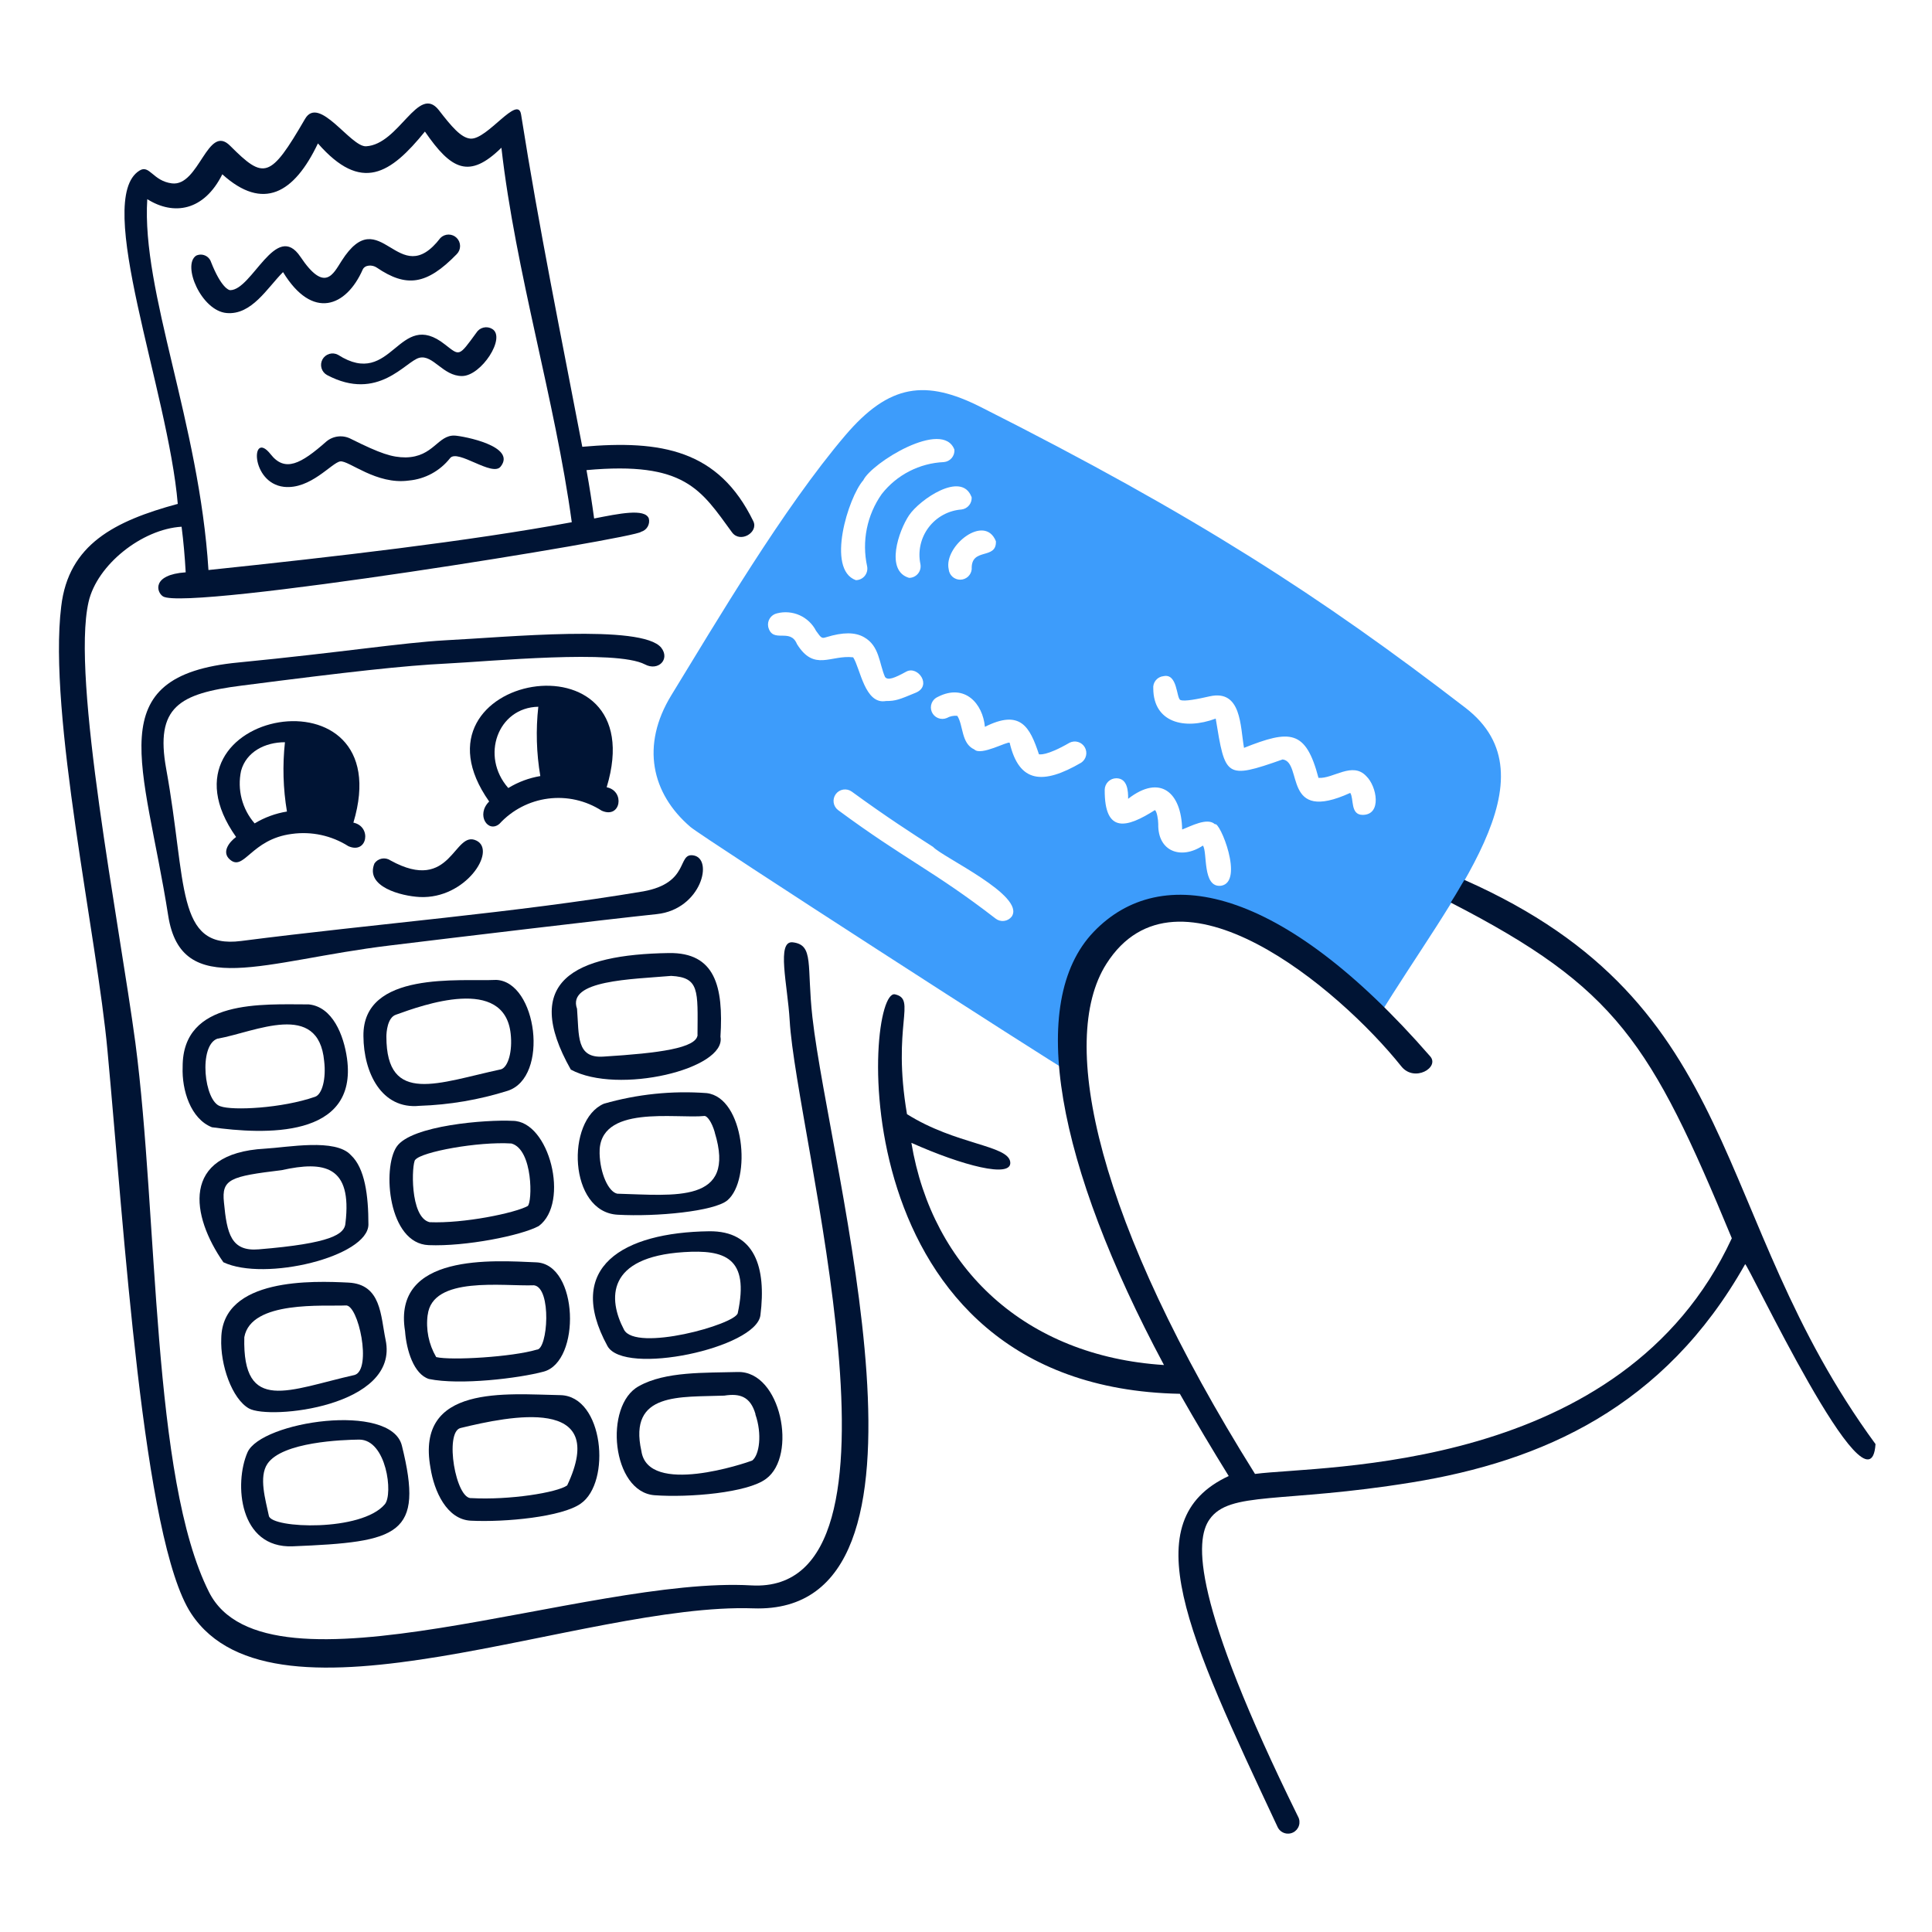 <svg width="156" height="156" viewBox="0 0 156 156" fill="none" xmlns="http://www.w3.org/2000/svg">
<path d="M118.328 57.152C106.702 48.204 96.573 41.634 79.203 32.872C74.74 30.618 71.807 30.988 68.256 35.15C63.199 41.094 57.834 50.219 54.205 56.14C51.735 60.178 52.599 64.069 55.749 66.771C56.745 67.628 85.085 85.894 86.259 86.519C86.259 86.519 84.529 76.243 92.388 73.441C100.248 70.639 111.295 82.118 111.295 82.118C117.324 72.221 125.654 62.795 118.328 57.152ZM80.415 43.703C80.476 45.247 78.384 44.159 78.462 45.958C78.44 46.19 78.333 46.406 78.161 46.563C77.989 46.72 77.764 46.807 77.531 46.807C77.298 46.807 77.073 46.72 76.901 46.563C76.729 46.406 76.622 46.19 76.601 45.958C76.192 44.097 79.511 41.441 80.415 43.703ZM78.454 40.114C78.48 40.358 78.409 40.603 78.255 40.795C78.102 40.987 77.879 41.111 77.635 41.14C77.116 41.179 76.611 41.328 76.153 41.577C75.696 41.827 75.297 42.171 74.983 42.586C74.669 43.002 74.447 43.48 74.332 43.988C74.217 44.496 74.211 45.023 74.316 45.533C74.344 45.669 74.343 45.809 74.31 45.944C74.278 46.079 74.216 46.205 74.128 46.313C74.041 46.421 73.931 46.508 73.806 46.568C73.681 46.628 73.544 46.66 73.405 46.66C71.452 46.089 72.563 42.854 73.405 41.603C74.246 40.353 77.628 38.006 78.438 40.114H78.454ZM69.707 38.778C70.379 37.373 76.122 33.822 77.064 36.307C77.083 36.553 77.005 36.796 76.846 36.984C76.687 37.172 76.46 37.289 76.215 37.311C75.242 37.353 74.29 37.606 73.424 38.051C72.557 38.496 71.798 39.123 71.197 39.89C70.606 40.727 70.196 41.679 69.993 42.684C69.79 43.688 69.797 44.724 70.016 45.726C70.043 45.861 70.04 46.001 70.007 46.135C69.974 46.269 69.912 46.394 69.825 46.501C69.738 46.608 69.628 46.694 69.503 46.754C69.379 46.813 69.243 46.845 69.105 46.845C66.688 45.973 68.495 40.152 69.707 38.778ZM64.349 52.002C63.801 50.659 62.396 52.002 62.033 50.628C62.007 50.509 62.005 50.386 62.026 50.266C62.048 50.146 62.093 50.031 62.159 49.929C62.225 49.826 62.311 49.738 62.411 49.668C62.511 49.599 62.624 49.55 62.743 49.524C63.351 49.367 63.994 49.422 64.566 49.678C65.138 49.935 65.606 50.379 65.893 50.937C66.333 51.562 66.364 51.555 66.727 51.447C68.062 51.037 69.043 51.037 69.761 51.447C71.019 52.149 70.981 53.554 71.459 54.658C71.683 54.967 72.231 54.751 73.173 54.233C74.115 53.716 75.281 55.376 73.945 55.932C72.61 56.488 72.324 56.604 71.537 56.604C69.823 56.912 69.468 53.963 68.889 53.075C67.074 52.859 65.746 54.257 64.349 52.002ZM81.689 74.012C81.613 74.108 81.52 74.189 81.413 74.249C81.307 74.308 81.189 74.347 81.068 74.361C80.947 74.375 80.824 74.365 80.707 74.332C80.589 74.299 80.48 74.243 80.384 74.167C75.389 70.307 73.112 69.427 67.684 65.42C67.486 65.275 67.353 65.056 67.315 64.813C67.278 64.57 67.338 64.322 67.484 64.123C67.629 63.924 67.847 63.792 68.091 63.754C68.334 63.716 68.582 63.777 68.781 63.922C71.598 65.976 73.59 67.257 75.343 68.384C76.099 69.218 82.839 72.322 81.689 74.012ZM87.301 61.583C84.213 63.382 82.291 63.235 81.526 59.977C81.395 59.815 79.21 61.058 78.678 60.518C77.597 60.031 77.798 58.565 77.296 57.8C77.001 57.77 76.704 57.832 76.447 57.978C76.219 58.072 75.964 58.072 75.737 57.978C75.509 57.884 75.329 57.703 75.234 57.476C75.14 57.249 75.14 56.993 75.234 56.766C75.329 56.539 75.509 56.358 75.736 56.264C77.913 55.16 79.357 56.82 79.527 58.688C82.399 57.244 83.155 58.688 83.889 60.904C83.935 60.904 84.46 61.074 86.367 59.969C86.579 59.864 86.824 59.843 87.052 59.912C87.279 59.98 87.471 60.133 87.59 60.338C87.709 60.544 87.746 60.787 87.692 61.018C87.638 61.249 87.498 61.451 87.301 61.583ZM98.603 71.519C97.059 71.712 97.515 68.794 97.129 68.276C95.376 69.442 93.477 68.763 93.523 66.539C93.523 66.184 93.415 65.513 93.253 65.412C91.03 66.825 89.177 67.388 89.2 63.768C89.204 63.522 89.304 63.288 89.479 63.114C89.653 62.941 89.888 62.843 90.134 62.841C91.053 62.841 91.099 63.899 91.091 64.501C93.693 62.478 95.399 63.999 95.453 66.979C96.133 66.725 97.492 65.976 98.101 66.555C98.48 66.277 100.487 71.202 98.603 71.519ZM110.029 65.798C109.01 65.798 109.334 64.47 109.025 64.023C103.513 66.539 105.235 61.537 103.567 61.321C98.935 62.957 98.935 62.726 98.163 58.024C95.608 58.974 93.145 58.317 93.122 55.608C93.109 55.487 93.12 55.365 93.155 55.248C93.19 55.132 93.247 55.024 93.324 54.93C93.401 54.836 93.496 54.758 93.603 54.701C93.71 54.643 93.827 54.608 93.948 54.596C95.091 54.349 94.982 56.372 95.307 56.519C95.631 56.665 96.758 56.434 97.677 56.225C100.248 55.654 100.139 58.634 100.448 60.386C104.177 58.904 105.435 58.912 106.462 62.81C107.659 62.895 109.203 61.467 110.322 62.672C111.171 63.482 111.604 65.798 110.029 65.798Z" fill="#3D9CFB"/>
<path d="M48.762 89.12C45.674 90.448 45.913 97.875 49.874 98.083C53.031 98.261 57.671 97.805 58.729 96.925C60.713 95.25 60.111 88.626 57.061 88.263C54.266 88.056 51.456 88.346 48.762 89.12ZM57.71 91.436C59.485 97.211 54.475 96.508 49.843 96.385C49.117 96.238 48.453 94.717 48.415 93.142C48.283 89.136 54.591 90.356 56.907 90.108C57.1 90.132 57.462 90.556 57.717 91.436H57.71Z" fill="#001434"/>
<path d="M59.57 110.783C56.938 110.86 53.726 110.721 51.588 111.925C48.731 113.469 49.395 120.495 52.869 120.734C55.656 120.935 60.358 120.533 61.848 119.414C64.403 117.561 63.075 110.69 59.57 110.783ZM60.991 114.195C61.554 115.801 61.315 117.492 60.736 117.932C60.257 118.125 52.321 120.827 51.788 117.16C50.723 112.373 54.938 112.829 58.482 112.69C59.724 112.497 60.589 112.744 61.006 114.195H60.991Z" fill="#001434"/>
<path d="M40.324 66.524C41.354 65.401 42.748 64.678 44.26 64.483C45.771 64.288 47.303 64.633 48.584 65.459C50.129 66.146 50.491 63.868 48.986 63.567C52.877 50.698 32.257 54.45 39.498 64.717C38.41 65.798 39.405 67.296 40.324 66.524ZM43.466 57.067C43.259 58.931 43.314 60.815 43.628 62.664C42.712 62.817 41.834 63.144 41.042 63.629C38.772 61.058 40.193 57.129 43.466 57.067Z" fill="#001434"/>
<path d="M31.524 69.473C31.423 69.404 31.31 69.356 31.19 69.332C31.071 69.307 30.948 69.306 30.828 69.329C30.708 69.352 30.594 69.398 30.492 69.465C30.39 69.532 30.303 69.619 30.235 69.72C29.462 71.596 32.388 72.353 33.894 72.43C37.584 72.607 40.116 68.709 38.487 67.883C36.627 66.941 36.495 72.221 31.524 69.473Z" fill="#001434"/>
<path d="M53.394 52.303C51.85 50.366 40.818 51.462 35.947 51.701C32.419 51.902 27.617 52.674 19.256 53.492C7.931 54.565 11.652 61.645 13.582 73.935C14.655 80.76 21.302 77.571 31.469 76.344C36.711 75.703 48.847 74.252 53.031 73.811C56.629 73.433 57.663 69.288 55.957 69.064C54.668 68.886 55.71 71.295 51.943 71.974C41.629 73.711 30.327 74.584 19.465 75.981C14.153 76.66 15.103 71.349 13.42 62.085C12.509 57.074 14.477 56.001 19.495 55.361C28.258 54.233 32.62 53.747 36.086 53.577C39.552 53.407 49.727 52.419 52.074 53.647C53.147 54.218 54.12 53.237 53.394 52.303Z" fill="#001434"/>
<path d="M57.254 99.419C50.306 99.512 45.566 102.299 49.048 108.683C50.384 111.123 61.068 108.853 61.4 106.197C61.886 102.337 60.96 99.373 57.254 99.419ZM59.571 106.027C59.362 106.954 51.325 109.177 50.384 107.363C49.087 104.893 48.94 101.503 55.224 101.102C58.505 100.894 60.535 101.527 59.571 106.027Z" fill="#001434"/>
<path d="M18.553 69.396C19.704 70.415 20.252 67.76 23.564 67.335C25.154 67.114 26.77 67.464 28.126 68.323C29.67 69.01 30.041 66.733 28.535 66.424C32.395 53.554 11.798 57.314 19.063 67.582C18.499 67.999 17.882 68.802 18.553 69.396ZM19.464 62.247C19.881 60.703 21.402 59.931 23.008 59.931C22.805 61.796 22.859 63.679 23.17 65.528C22.247 65.677 21.361 66.002 20.561 66.486C20.062 65.912 19.703 65.231 19.513 64.496C19.323 63.76 19.306 62.99 19.464 62.247Z" fill="#001434"/>
<path d="M34.611 100.539C37.584 100.662 42.092 99.767 43.505 98.995C46.029 97.119 44.362 90.503 41.39 90.503C39.29 90.394 33.199 90.858 32.025 92.595C30.852 94.332 31.346 100.407 34.611 100.539ZM33.531 93.652C34.017 93.004 38.618 92.162 41.297 92.332C43.057 92.826 42.988 97.096 42.609 97.381C41.567 97.953 37.437 98.802 34.688 98.686C33.067 98.292 33.237 93.938 33.531 93.637V93.652Z" fill="#001434"/>
<path d="M35.939 27.823C32.149 24.812 31.701 31.467 27.293 28.649C27.185 28.591 27.067 28.555 26.946 28.543C26.825 28.531 26.702 28.543 26.585 28.578C26.468 28.613 26.36 28.671 26.265 28.748C26.171 28.825 26.092 28.92 26.034 29.027C25.977 29.135 25.941 29.253 25.928 29.374C25.916 29.496 25.928 29.618 25.963 29.735C25.998 29.852 26.056 29.961 26.133 30.055C26.21 30.15 26.305 30.228 26.413 30.286C30.543 32.471 32.751 29.159 33.863 28.889C34.974 28.618 35.762 30.371 37.313 30.363C38.865 30.355 40.895 27.236 39.737 26.557C39.527 26.431 39.276 26.393 39.037 26.451C38.799 26.508 38.593 26.658 38.464 26.866C37.028 28.834 37.128 28.742 35.939 27.823Z" fill="#001434"/>
<path d="M22.854 21.971C25.239 25.885 27.964 24.766 29.285 21.77C29.462 21.377 30.057 21.361 30.412 21.601C32.82 23.237 34.449 23.021 36.881 20.52C36.967 20.433 37.035 20.33 37.081 20.218C37.127 20.105 37.15 19.984 37.149 19.862C37.148 19.74 37.124 19.62 37.076 19.507C37.029 19.395 36.96 19.293 36.873 19.207C36.787 19.122 36.684 19.054 36.571 19.008C36.458 18.962 36.337 18.939 36.216 18.939C36.094 18.94 35.973 18.965 35.861 19.012C35.748 19.059 35.647 19.128 35.561 19.215C32.156 23.654 30.728 16.127 27.586 21.06C26.907 22.11 26.235 23.685 24.259 20.736C22.282 17.787 20.36 23.43 18.584 23.43C18.469 23.43 17.851 23.214 17.041 21.161C17.002 21.043 16.939 20.934 16.855 20.843C16.772 20.751 16.669 20.678 16.555 20.63C16.441 20.581 16.318 20.556 16.194 20.559C16.07 20.561 15.948 20.59 15.836 20.643C14.686 21.415 16.261 25.09 18.291 25.275C20.322 25.461 21.58 23.245 22.854 21.971Z" fill="#001434"/>
<path d="M32.759 36.933C31.655 36.933 30.713 36.624 28.328 35.435C28.015 35.272 27.662 35.205 27.312 35.242C26.962 35.279 26.63 35.419 26.359 35.643C24.29 37.473 23.009 38.152 21.851 36.678C20.252 34.647 20.198 38.994 22.924 39.31C25.07 39.542 26.784 37.357 27.471 37.257C28.158 37.156 30.389 39.171 33.021 38.801C33.668 38.741 34.296 38.55 34.867 38.239C35.438 37.928 35.939 37.505 36.341 36.994C36.951 36.222 39.753 38.538 40.425 37.674C41.73 36.029 37.437 35.219 36.727 35.172C35.345 35.103 35.013 36.894 32.759 36.933Z" fill="#001434"/>
<path d="M118.243 71.048C117.965 71.488 117.671 72.052 117.139 72.877C130.541 79.772 133.289 84.187 139.836 99.983C131.035 118.982 106.755 118.302 101.336 119.013C88.598 98.67 85.371 84.072 89.331 77.834C95.044 68.832 108.091 79.772 113.155 86.11C114.213 87.422 116.282 86.179 115.471 85.284C103.428 71.449 93.739 69.566 88.304 75.248C82.869 80.93 85.317 94.007 93.986 110.219C82.8 109.509 75.281 102.43 73.59 92.278C77.681 94.108 81.75 95.181 81.572 93.822C81.395 92.463 77.172 92.44 73.235 89.962C72.007 82.736 74.045 80.698 72.27 80.289C69.784 79.718 67.591 112.011 95.268 112.543C96.557 114.813 97.885 117.036 99.213 119.182C91.493 122.772 95.901 132.036 103.15 147.5C103.2 147.615 103.273 147.719 103.364 147.805C103.455 147.891 103.563 147.958 103.681 148.001C103.798 148.044 103.924 148.063 104.049 148.056C104.174 148.05 104.297 148.018 104.41 147.962C104.522 147.907 104.622 147.829 104.704 147.734C104.785 147.638 104.847 147.527 104.884 147.408C104.922 147.288 104.934 147.162 104.922 147.037C104.909 146.912 104.871 146.791 104.81 146.681C96.225 129.242 96.48 124.363 97.661 122.687C99.275 120.371 103.482 121.406 113.989 119.7C124.496 117.994 134.378 113.663 140.909 102.083C140.978 101.681 151.007 123.135 151.439 116.604C137.813 98.014 141.156 81.177 118.243 71.048Z" fill="#001434"/>
<path d="M38.008 122.788C40.811 122.927 45.389 122.479 46.886 121.413C49.372 119.707 48.755 112.721 45.242 112.651C40.919 112.574 33.538 111.756 34.758 118.511C35.052 120.417 36.078 122.687 38.008 122.788ZM37.182 115.307C41.143 114.342 49.218 112.674 45.798 119.939C44.98 120.526 41.104 121.135 38.078 120.966C36.796 121.112 35.87 115.631 37.182 115.307Z" fill="#001434"/>
<path d="M64.024 76.089C62.666 75.912 63.6 79.54 63.762 82.389C64.287 91.653 74.709 128.794 60.674 128.014C47.388 127.242 21.525 137.772 16.878 128.555C12.23 119.337 12.779 98.3 10.934 84.218C9.613 74.383 5.738 54.766 7.151 48.606C7.83 45.61 11.458 42.723 14.662 42.53C14.817 43.734 14.925 44.962 14.994 46.212C12.23 46.405 12.632 47.826 13.165 48.158C15.087 49.355 51.487 43.433 51.765 42.939C51.988 42.876 52.177 42.729 52.294 42.529C52.41 42.328 52.445 42.091 52.39 41.866C52.074 41.032 49.982 41.472 47.974 41.866C47.797 40.577 47.596 39.272 47.357 37.96C55.316 37.234 56.598 39.55 59.107 42.985C59.771 43.889 61.261 42.985 60.828 42.09C58.026 36.323 53.394 35.512 47.017 36.076C45.319 27.183 43.535 18.505 42.076 9.249C41.822 7.612 39.351 11.279 38 11.194C37.228 11.14 36.456 10.214 35.422 8.878C33.762 6.786 32.233 11.657 29.562 11.812C28.319 11.889 25.756 7.643 24.629 9.604C21.811 14.46 21.317 14.506 18.584 11.773C16.762 9.928 16.083 15.077 13.883 14.807C12.338 14.614 12.076 13.263 11.265 13.773C7.513 16.089 13.581 31.529 14.354 40.685C9.266 42.067 5.529 43.95 4.943 48.968C3.87 57.669 7.845 75.665 8.679 84.836C10.023 99.226 11.536 124.355 15.434 130.284C22.205 140.575 47.133 129.388 60.828 129.867C77.434 130.446 67.004 94.563 65.599 82.142C65.128 77.934 65.746 76.305 64.024 76.089ZM11.891 16.081C14.021 17.424 16.469 17.046 17.951 14.074C21.247 17.054 23.749 15.618 25.671 11.58C29.191 15.602 31.538 14.035 34.31 10.623C36.433 13.711 37.884 14.483 40.486 11.928C41.636 22.01 44.825 32.309 46.168 42.167C37.822 43.711 27.053 44.954 16.832 46.027C16.09 34.146 11.42 23.577 11.891 16.081Z" fill="#001434"/>
<path d="M54.012 76.954C46.377 77.07 42.053 79.216 46.091 86.365C49.882 88.418 58.682 86.318 58.173 83.709C58.428 79.633 57.733 76.9 54.012 76.954ZM56.328 83.562C56.243 84.628 53.24 85.037 48.731 85.315C46.516 85.469 46.763 83.632 46.593 81.455C45.759 79.139 51.001 79.077 54.197 78.799C56.482 78.922 56.343 79.972 56.32 83.555L56.328 83.562Z" fill="#001434"/>
<path d="M17.11 91.02C21.279 91.599 28.914 91.977 28.019 85.462C27.756 83.578 26.853 81.293 24.931 81.1C21.217 81.1 14.725 80.652 14.748 86.148C14.671 88.025 15.396 90.341 17.11 91.02ZM17.604 83.863C20.615 83.315 25.718 80.775 26.174 85.678C26.343 87.09 26.019 88.356 25.448 88.557C22.754 89.499 18.778 89.684 17.805 89.329C16.477 88.959 16.006 84.396 17.566 83.863H17.604Z" fill="#001434"/>
<path d="M33.878 89.29C36.292 89.211 38.684 88.803 40.988 88.078C44.377 86.99 43.358 79.262 40.069 79.123C37.205 79.262 29.261 78.351 29.346 83.67C29.362 86.596 30.797 89.599 33.878 89.29ZM31.199 83.701C31.199 83.346 31.284 82.157 31.971 81.933C34.109 81.161 40.733 78.752 41.235 83.477C41.389 84.867 41.042 86.148 40.463 86.341C35.445 87.414 31.199 89.29 31.199 83.701Z" fill="#001434"/>
<path d="M29.748 98.871C29.748 96.555 29.47 94.324 28.335 93.274C27.092 91.892 23.224 92.649 21.387 92.749C14.539 93.127 15.443 98.207 18.037 101.921C21.379 103.503 29.733 101.465 29.748 98.871ZM22.738 94.486C26.204 93.714 28.443 94.147 27.895 98.755C27.841 99.666 26.722 100.4 20.901 100.878C18.654 101.071 18.322 99.612 18.083 97.088C17.882 95.204 18.592 94.988 22.738 94.486Z" fill="#001434"/>
<path d="M34.635 111.347C37.128 111.864 41.899 111.293 43.899 110.752C46.917 109.942 46.724 102.075 43.304 101.928C39.884 101.782 31.678 101.156 32.705 107.479C32.82 109.031 33.407 110.953 34.635 111.347ZM34.534 106.19C34.897 103.001 40.61 103.874 43.119 103.781C44.563 103.974 44.238 108.984 43.343 108.977C41.359 109.571 36.433 109.865 35.221 109.579C34.615 108.545 34.373 107.338 34.534 106.151V106.19Z" fill="#001434"/>
<path d="M23.641 124.857C32.226 124.509 34.248 123.961 32.45 116.728C31.57 113.192 21.07 114.774 19.982 117.276C18.893 119.777 19.295 125.034 23.641 124.857ZM21.595 118.194C22.799 116.419 27.686 116.257 29.006 116.241C31.207 116.241 31.762 120.642 31.075 121.46C29.192 123.699 21.927 123.421 21.711 122.402C21.441 121.105 20.877 119.252 21.595 118.194Z" fill="#001434"/>
<path d="M20.098 113.724C21.765 114.666 32.264 113.577 31.137 108.196C30.728 106.236 30.797 103.703 28.142 103.564C25.332 103.425 17.951 103.132 17.866 108.065C17.774 110.219 18.739 112.952 20.098 113.724ZM19.727 107.973C20.26 104.977 26.196 105.494 27.91 105.409C28.937 105.286 30.056 110.59 28.636 111.022C23.348 112.211 19.565 114.203 19.727 107.973Z" fill="#001434"/>
</svg>
